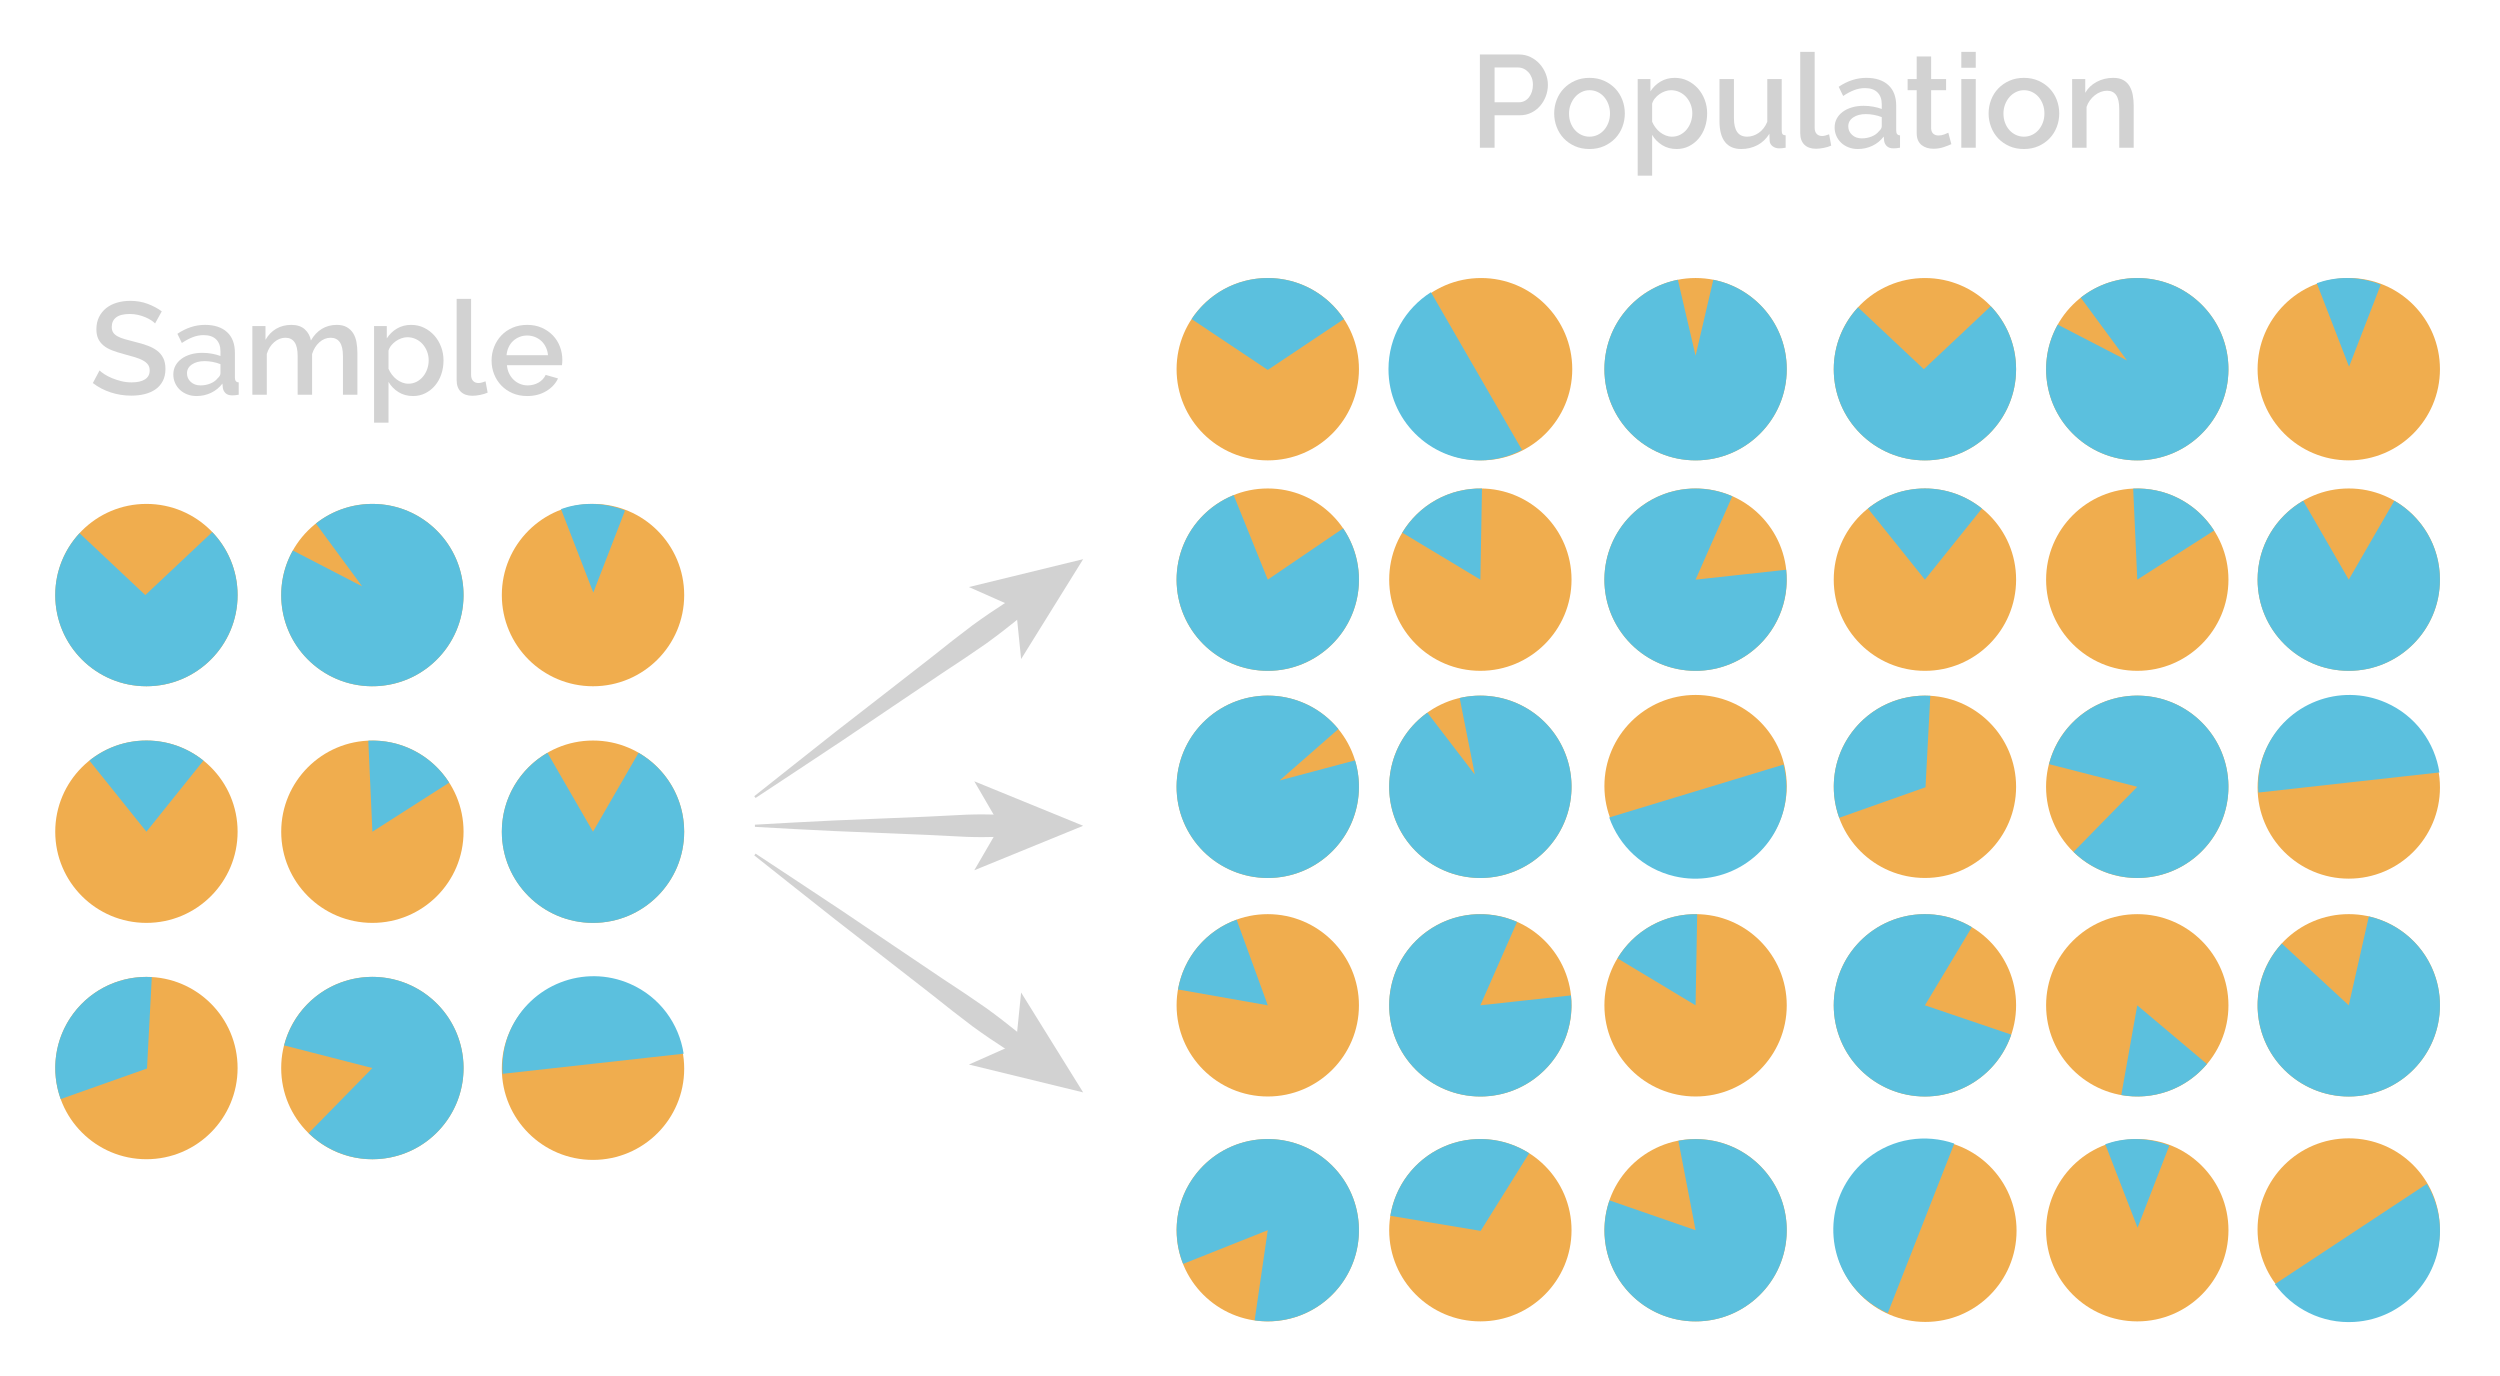 <?xml version="1.0" encoding="utf-8"?>
<!-- Generator: Adobe Illustrator 16.0.4, SVG Export Plug-In . SVG Version: 6.00 Build 0)  -->
<!DOCTYPE svg PUBLIC "-//W3C//DTD SVG 1.1//EN" "http://www.w3.org/Graphics/SVG/1.1/DTD/svg11.dtd">
<svg version="1.1" id="Layer_1" xmlns="http://www.w3.org/2000/svg" xmlns:xlink="http://www.w3.org/1999/xlink" x="0px" y="0px"
	 width="228.5px" height="125.75px" viewBox="0 0 228.5 125.75" enable-background="new 0 0 228.5 125.75" xml:space="preserve">
<g>
	<circle fill="#F0AD4E" cx="54.201" cy="76.018" r="8.333"/>
	<path fill="#5BC0DE" d="M58.364,68.807l-0.062,0.107L54.2,76.018l-4.101-7.104l-0.062-0.107c-2.49,1.441-4.17,4.127-4.17,7.211
		c0,4.604,3.731,8.334,8.333,8.334c4.603,0,8.333-3.73,8.333-8.334C62.534,72.934,60.854,70.248,58.364,68.807z"/>
</g>
<g>
	<circle fill="#F0AD4E" cx="154.976" cy="52.98" r="8.334"/>
	<path fill="#5BC0DE" d="M163.253,52.074l-0.123,0.014l-8.154,0.893l3.304-7.508l0.05-0.113c-2.635-1.156-5.793-0.922-8.281,0.9
		c-3.711,2.723-4.514,7.938-1.793,11.648c2.721,3.712,7.936,4.515,11.648,1.793C162.39,57.877,163.564,54.935,163.253,52.074z"/>
</g>
<g>
	<circle fill="#F0AD4E" cx="34.035" cy="97.621" r="8.334"/>
	<path fill="#5BC0DE" d="M25.97,95.549l0.121,0.031l7.944,2.041l-5.74,5.859l-0.087,0.089c2.057,2.012,5.096,2.907,8.066,2.079
		c4.434-1.237,7.024-5.834,5.788-10.267c-1.236-4.433-5.833-7.024-10.266-5.787C28.825,90.424,26.689,92.764,25.97,95.549z"/>
</g>
<g>
	<circle fill="#F0AD4E" cx="13.383" cy="54.39" r="8.333"/>
	<path fill="#5BC0DE" d="M13.282,54.39l-6.01-5.653c-1.375,1.486-2.223,3.468-2.223,5.653c0,4.603,3.73,8.333,8.333,8.333
		s8.333-3.731,8.333-8.333c0-2.234-0.884-4.259-2.316-5.755L13.282,54.39z"/>
</g>
<g>
	<circle fill="#F0AD4E" cx="154.976" cy="33.744" r="8.333"/>
	<path fill="#5BC0DE" d="M156.596,25.572l-1.62,6.942l-1.62-6.942c-3.826,0.754-6.713,4.125-6.713,8.172
		c0,4.604,3.73,8.334,8.333,8.334s8.333-3.73,8.333-8.334C163.309,29.697,160.422,26.326,156.596,25.572z"/>
</g>
<g>
	<circle fill="#F0AD4E" cx="135.305" cy="91.886" r="8.334"/>
	<path fill="#5BC0DE" d="M143.582,90.979l-0.123,0.014l-8.154,0.893l3.304-7.508l0.05-0.113c-2.635-1.156-5.793-0.922-8.281,0.9
		c-3.711,2.723-4.514,7.938-1.793,11.648c2.721,3.712,7.936,4.515,11.648,1.793C142.719,96.783,143.893,93.841,143.582,90.979z"/>
</g>
<g>
	<circle fill="#F0AD4E" cx="135.305" cy="71.913" r="8.334"/>
	<path fill="#5BC0DE" d="M133.414,63.8l1.384,6.993l-4.336-5.658c-3.176,2.263-4.417,6.524-2.75,10.211
		c1.896,4.195,6.833,6.057,11.026,4.161s6.056-6.832,4.16-11.027C141.23,64.793,137.211,62.911,133.414,63.8z"/>
</g>
<g>
	<circle fill="#F0AD4E" cx="34.035" cy="54.39" r="8.333"/>
	<path fill="#5BC0DE" d="M28.872,47.851l4.228,5.741l-6.332-3.276c-1.911,3.399-1.222,7.784,1.856,10.412
		c3.5,2.989,8.76,2.574,11.749-0.925c2.989-3.5,2.574-8.76-0.926-11.749C36.369,45.424,31.931,45.431,28.872,47.851z"/>
</g>
<g>
	<circle fill="#F0AD4E" cx="135.371" cy="33.745" r="8.333"/>
	<path fill="#5BC0DE" d="M134.897,33.825l-4.109-7.116c-2.33,1.478-3.881,4.073-3.881,7.036c0,4.603,3.73,8.333,8.332,8.333
		c1.398,0,2.713-0.348,3.871-0.957L134.897,33.825z"/>
</g>
<g>
	<circle fill="#F0AD4E" cx="54.201" cy="97.681" r="8.334"/>
	<path fill="#5BC0DE" d="M54.318,97.215l8.166-0.908c-0.418-2.729-2.172-5.189-4.887-6.379c-4.216-1.847-9.13,0.074-10.977,4.289
		c-0.561,1.281-0.77,2.625-0.676,3.93L54.318,97.215z"/>
</g>
<g>
	<circle fill="#F0AD4E" cx="115.874" cy="33.745" r="8.334"/>
	<path fill="#5BC0DE" d="M108.917,29.164l6.957,4.648l6.957-4.648c-1.49-2.259-4.048-3.752-6.957-3.752
		S110.407,26.905,108.917,29.164z"/>
</g>
<g>
	<circle fill="#F0AD4E" cx="13.383" cy="97.62" r="8.333"/>
	<path fill="#5BC0DE" d="M5.549,100.454l7.887-2.793l0.439-8.356c-2.701-0.157-5.428,0.998-7.169,3.33
		C4.965,94.965,4.631,97.908,5.549,100.454z"/>
</g>
<g>
	<circle fill="#F0AD4E" cx="54.201" cy="54.39" r="8.334"/>
	<path fill="#5BC0DE" d="M54.011,46.057c-0.959,0-1.877,0.171-2.736,0.47l0.205,0.529l2.748,7.104l2.746-7.104l0.152-0.392
		C56.164,46.275,55.113,46.057,54.011,46.057z"/>
</g>
<g>
	<circle fill="#F0AD4E" cx="115.874" cy="52.98" r="8.334"/>
	<path fill="#5BC0DE" d="M122.762,48.295l-6.888,4.685l-3.118-7.724c-2.254,0.911-4.093,2.793-4.855,5.301
		c-1.338,4.404,1.147,9.059,5.551,10.396s9.059-1.147,10.396-5.551C124.609,52.895,124.129,50.307,122.762,48.295z"/>
</g>
<g>
	<circle fill="#F0AD4E" cx="13.383" cy="76.018" r="8.334"/>
	<path fill="#5BC0DE" d="M18.592,69.519c-1.426-1.145-3.236-1.834-5.209-1.834s-3.781,0.689-5.209,1.834l5.209,6.499L18.592,69.519z
		"/>
</g>
<g>
	<circle fill="#F0AD4E" cx="34.036" cy="76.019" r="8.333"/>
	<path fill="#5BC0DE" d="M37.873,68.622c-1.348-0.699-2.797-0.986-4.212-0.921l0.006,0.124l0.37,8.194l6.912-4.418l0.104-0.067
		C40.291,70.34,39.221,69.321,37.873,68.622z"/>
</g>
<g>
	<circle fill="#F0AD4E" cx="214.677" cy="52.979" r="8.333"/>
	<path fill="#5BC0DE" d="M218.84,45.769l-0.062,0.107l-4.102,7.104l-4.101-7.104l-0.062-0.107c-2.49,1.441-4.17,4.127-4.17,7.211
		c0,4.604,3.73,8.334,8.333,8.334s8.333-3.73,8.333-8.334C223.01,49.896,221.33,47.21,218.84,45.769z"/>
</g>
<g>
	<circle fill="#F0AD4E" cx="195.345" cy="71.914" r="8.334"/>
	<path fill="#5BC0DE" d="M187.281,69.842l0.12,0.031l7.944,2.041l-5.74,5.859l-0.086,0.089c2.057,2.012,5.096,2.907,8.065,2.079
		c4.434-1.237,7.024-5.834,5.788-10.267s-5.834-7.024-10.267-5.787C190.136,64.717,188,67.057,187.281,69.842z"/>
</g>
<g>
	<circle fill="#F0AD4E" cx="175.938" cy="33.745" r="8.333"/>
	<path fill="#5BC0DE" d="M175.836,33.745l-6.009-5.653c-1.375,1.486-2.223,3.468-2.223,5.653c0,4.603,3.73,8.333,8.333,8.333
		c4.602,0,8.332-3.731,8.332-8.333c0-2.234-0.883-4.259-2.316-5.755L175.836,33.745z"/>
</g>
<g>
	<circle fill="#F0AD4E" cx="195.346" cy="33.745" r="8.334"/>
	<path fill="#5BC0DE" d="M190.183,27.206l4.228,5.741l-6.332-3.276c-1.91,3.399-1.222,7.784,1.856,10.412
		c3.5,2.989,8.761,2.574,11.749-0.925c2.988-3.5,2.574-8.76-0.926-11.749C197.68,24.779,193.241,24.786,190.183,27.206z"/>
</g>
<g>
	<circle fill="#F0AD4E" cx="214.678" cy="71.974" r="8.334"/>
	<path fill="#5BC0DE" d="M214.795,71.508l8.166-0.908c-0.418-2.729-2.172-5.189-4.887-6.379c-4.217-1.847-9.131,0.074-10.978,4.289
		c-0.561,1.281-0.77,2.625-0.677,3.93L214.795,71.508z"/>
</g>
<g>
	<circle fill="#F0AD4E" cx="175.938" cy="71.913" r="8.333"/>
	<path fill="#5BC0DE" d="M168.104,74.747l7.887-2.793l0.439-8.356c-2.701-0.157-5.428,0.998-7.169,3.33
		C167.521,69.258,167.187,72.201,168.104,74.747z"/>
</g>
<g>
	<circle fill="#F0AD4E" cx="154.976" cy="112.441" r="8.334"/>
	<path fill="#5BC0DE" d="M153.404,104.266l0.023,0.122l1.549,8.054l-7.75-2.686l-0.117-0.04c-0.94,2.719-0.451,5.849,1.566,8.18
		c3.013,3.48,8.276,3.858,11.755,0.848c3.479-3.012,3.858-8.276,0.846-11.755C159.257,104.657,156.229,103.725,153.404,104.266z"/>
</g>
<g>
	<circle fill="#F0AD4E" cx="175.979" cy="112.49" r="8.334"/>
	<path fill="#5BC0DE" d="M175.622,112.17l2.999-7.649c-2.608-0.901-5.604-0.495-7.92,1.353c-3.599,2.872-4.188,8.115-1.318,11.712
		c0.873,1.093,1.964,1.903,3.162,2.429L175.622,112.17z"/>
</g>
<g>
	<circle fill="#F0AD4E" cx="135.305" cy="112.441" r="8.333"/>
	<path fill="#5BC0DE" d="M127.079,111.126l8.252,1.377l4.432-7.098c-2.287-1.446-5.232-1.756-7.885-0.559
		C129.227,106.042,127.509,108.455,127.079,111.126z"/>
</g>
<g>
	<circle fill="#F0AD4E" cx="214.677" cy="33.744" r="8.334"/>
	<path fill="#5BC0DE" d="M214.487,25.411c-0.959,0-1.877,0.171-2.736,0.47l0.205,0.529l2.748,7.104l2.746-7.104l0.152-0.392
		C216.64,25.63,215.589,25.411,214.487,25.411z"/>
</g>
<g>
	<circle fill="#F0AD4E" cx="195.347" cy="112.441" r="8.334"/>
	<path fill="#5BC0DE" d="M195.157,104.109c-0.959,0-1.877,0.171-2.736,0.47l0.205,0.529l2.748,7.103l2.746-7.103l0.152-0.392
		C197.31,104.328,196.259,104.109,195.157,104.109z"/>
</g>
<g>
	<circle fill="#F0AD4E" cx="175.938" cy="52.98" r="8.334"/>
	<path fill="#5BC0DE" d="M181.147,46.481c-1.426-1.145-3.236-1.834-5.209-1.834c-1.973,0-3.782,0.689-5.209,1.834l5.209,6.499
		L181.147,46.481z"/>
</g>
<g>
	<circle fill="#F0AD4E" cx="195.347" cy="52.98" r="8.333"/>
	<path fill="#5BC0DE" d="M199.184,45.583c-1.348-0.699-2.798-0.986-4.213-0.921l0.006,0.124l0.37,8.194l6.911-4.418l0.105-0.067
		C201.602,47.302,200.531,46.283,199.184,45.583z"/>
</g>
<g>
	<circle fill="#F0AD4E" cx="115.873" cy="112.442" r="8.334"/>
	<path fill="#5BC0DE" d="M108.138,115.522l0.115-0.046l7.62-3.035l-1.182,8.117l-0.017,0.123c2.847,0.412,5.83-0.656,7.741-3.076
		c2.852-3.613,2.234-8.854-1.377-11.705c-3.612-2.851-8.854-2.234-11.705,1.378C107.422,109.7,107.077,112.849,108.138,115.522z"/>
</g>
<g>
	<circle fill="#F0AD4E" cx="115.874" cy="71.914" r="8.334"/>
	<path fill="#5BC0DE" d="M123.848,69.497l-6.889,1.837l5.364-4.697c-2.466-3.021-6.799-3.981-10.371-2.077
		c-4.061,2.166-5.598,7.214-3.432,11.275c2.166,4.061,7.214,5.597,11.275,3.432C123.367,77.362,124.983,73.229,123.848,69.497z"/>
</g>
<g>
	<circle fill="#F0AD4E" cx="115.874" cy="91.886" r="8.333"/>
	<path fill="#5BC0DE" d="M109.491,86.528c-0.976,1.163-1.573,2.516-1.817,3.911l0.123,0.021l8.078,1.426l-2.805-7.708l-0.042-0.118
		C111.696,84.543,110.468,85.366,109.491,86.528z"/>
</g>
<g>
	<circle fill="#F0AD4E" cx="135.305" cy="52.98" r="8.333"/>
	<path fill="#5BC0DE" d="M131.269,45.69c-1.328,0.735-2.37,1.784-3.099,2.999l0.106,0.063l7.029,4.228l0.146-8.201l0.002-0.125
		C134.038,44.628,132.597,44.955,131.269,45.69z"/>
</g>
<g>
	<circle fill="#F0AD4E" cx="214.676" cy="91.886" r="8.334"/>
	<path fill="#5BC0DE" d="M216.51,83.764l-0.027,0.121l-1.807,8.001l-6.025-5.566l-0.091-0.083c-1.95,2.116-2.756,5.179-1.841,8.124
		c1.368,4.395,6.038,6.849,10.433,5.483s6.849-6.037,5.482-10.433C221.718,86.467,219.316,84.4,216.51,83.764z"/>
</g>
<g>
	<circle fill="#F0AD4E" cx="175.938" cy="91.886" r="8.333"/>
	<path fill="#5BC0DE" d="M183.826,94.564l-7.888-2.678l4.288-7.141c-2.084-1.25-4.694-1.585-7.155-0.684
		c-4.322,1.584-6.541,6.371-4.958,10.692c1.583,4.321,6.371,6.541,10.692,4.958C181.267,98.809,183.043,96.867,183.826,94.564z"/>
</g>
<g>
	<circle fill="#F0AD4E" cx="195.347" cy="91.887" r="8.333"/>
	<path fill="#5BC0DE" d="M198.181,99.723c1.428-0.517,2.622-1.388,3.533-2.472l-0.095-0.08l-6.273-5.284l-1.439,8.075l-0.021,0.123
		C195.278,100.333,196.754,100.239,198.181,99.723z"/>
</g>
<g>
	<circle fill="#F0AD4E" cx="154.976" cy="71.851" r="8.333"/>
	<path fill="#5BC0DE" d="M154.947,72.33l-7.863,2.387c0.91,2.604,3.085,4.704,5.972,5.376c4.482,1.044,8.963-1.742,10.007-6.224
		c0.317-1.362,0.277-2.721-0.053-3.987L154.947,72.33z"/>
</g>
<g>
	<circle fill="#F0AD4E" cx="214.673" cy="112.377" r="8.333"/>
	<path fill="#5BC0DE" d="M214.781,112.845l-6.858,4.526c1.613,2.238,4.297,3.631,7.255,3.454c4.595-0.274,8.096-4.221,7.821-8.814
		c-0.084-1.396-0.509-2.688-1.186-3.807L214.781,112.845z"/>
</g>
<g>
	<circle fill="#F0AD4E" cx="154.976" cy="91.886" r="8.333"/>
	<path fill="#5BC0DE" d="M150.939,84.596c-1.328,0.735-2.37,1.784-3.099,2.999l0.106,0.063l7.029,4.228l0.146-8.201l0.002-0.125
		C153.709,83.535,152.268,83.861,150.939,84.596z"/>
</g>
<g>
	<path fill="#D2D2D2" d="M14.174,29.562c-0.08-0.088-0.196-0.182-0.348-0.282s-0.33-0.194-0.534-0.282
		c-0.204-0.088-0.428-0.16-0.672-0.216s-0.494-0.084-0.75-0.084c-0.568,0-0.986,0.104-1.254,0.312s-0.402,0.496-0.402,0.864
		c0,0.208,0.042,0.378,0.126,0.51c0.084,0.132,0.214,0.248,0.39,0.348c0.176,0.1,0.396,0.188,0.66,0.264
		c0.264,0.076,0.572,0.158,0.924,0.246c0.432,0.104,0.822,0.22,1.17,0.348s0.642,0.284,0.882,0.468
		c0.24,0.184,0.426,0.41,0.558,0.678s0.198,0.594,0.198,0.978c0,0.432-0.083,0.804-0.246,1.116
		c-0.164,0.312-0.388,0.566-0.672,0.762c-0.284,0.196-0.614,0.34-0.99,0.432c-0.376,0.092-0.78,0.138-1.212,0.138
		c-0.648,0-1.274-0.098-1.878-0.294c-0.604-0.196-1.15-0.482-1.638-0.858l0.612-1.152c0.104,0.104,0.254,0.22,0.45,0.348
		c0.196,0.128,0.424,0.246,0.684,0.354c0.26,0.108,0.542,0.2,0.846,0.276c0.304,0.076,0.62,0.114,0.948,0.114
		c0.528,0,0.936-0.092,1.224-0.276c0.288-0.184,0.432-0.456,0.432-0.816c0-0.216-0.054-0.396-0.162-0.54
		c-0.108-0.144-0.262-0.27-0.462-0.378c-0.2-0.108-0.444-0.206-0.732-0.294c-0.288-0.088-0.616-0.18-0.984-0.276
		c-0.424-0.112-0.794-0.23-1.11-0.354c-0.316-0.124-0.578-0.274-0.786-0.45c-0.208-0.176-0.366-0.382-0.474-0.618
		S8.81,30.426,8.81,30.09c0-0.416,0.08-0.786,0.24-1.11c0.16-0.324,0.378-0.596,0.654-0.816c0.276-0.22,0.602-0.386,0.978-0.498
		c0.376-0.112,0.784-0.168,1.224-0.168c0.576,0,1.108,0.092,1.596,0.276c0.488,0.184,0.916,0.412,1.284,0.684L14.174,29.562z"/>
	<path fill="#D2D2D2" d="M17.966,36.198c-0.304,0-0.586-0.05-0.846-0.15c-0.26-0.1-0.484-0.238-0.672-0.414
		c-0.188-0.176-0.336-0.384-0.444-0.624c-0.108-0.24-0.162-0.5-0.162-0.78c0-0.296,0.064-0.564,0.192-0.804
		c0.128-0.24,0.31-0.448,0.546-0.624c0.236-0.176,0.516-0.312,0.84-0.408c0.324-0.096,0.682-0.144,1.074-0.144
		c0.296,0,0.588,0.026,0.876,0.078c0.288,0.052,0.548,0.122,0.78,0.21v-0.432c0-0.464-0.132-0.826-0.396-1.086
		c-0.264-0.26-0.644-0.39-1.14-0.39c-0.336,0-0.666,0.062-0.99,0.186c-0.324,0.125-0.658,0.302-1.002,0.534l-0.408-0.84
		c0.808-0.544,1.648-0.816,2.52-0.816c0.864,0,1.536,0.22,2.016,0.66s0.72,1.072,0.72,1.896v2.268c0,0.28,0.116,0.424,0.348,0.432
		v1.128c-0.128,0.024-0.238,0.04-0.33,0.048s-0.182,0.012-0.27,0.012c-0.256,0-0.454-0.064-0.594-0.192
		c-0.14-0.128-0.226-0.292-0.258-0.492l-0.036-0.396c-0.28,0.368-0.626,0.65-1.038,0.846C18.88,36.1,18.438,36.198,17.966,36.198z
		 M18.326,35.226c0.32,0,0.622-0.058,0.906-0.174c0.284-0.116,0.506-0.278,0.666-0.486c0.168-0.144,0.252-0.296,0.252-0.456v-0.828
		c-0.224-0.088-0.462-0.156-0.714-0.204s-0.498-0.072-0.738-0.072c-0.472,0-0.858,0.102-1.158,0.306
		c-0.3,0.204-0.45,0.474-0.45,0.81c0,0.312,0.116,0.574,0.348,0.786C17.67,35.12,17.966,35.226,18.326,35.226z"/>
	<path fill="#D2D2D2" d="M32.666,36.078h-1.32v-3.516c0-0.584-0.096-1.012-0.288-1.284c-0.192-0.272-0.472-0.408-0.84-0.408
		c-0.376,0-0.718,0.138-1.026,0.414s-0.53,0.634-0.666,1.074v3.72h-1.32v-3.516c0-0.592-0.096-1.022-0.288-1.29
		c-0.192-0.268-0.468-0.402-0.828-0.402c-0.376,0-0.72,0.136-1.032,0.408s-0.536,0.628-0.672,1.068v3.732h-1.32v-6.276h1.2v1.26
		c0.248-0.44,0.574-0.778,0.978-1.014c0.404-0.236,0.866-0.354,1.386-0.354s0.93,0.136,1.23,0.408c0.3,0.272,0.486,0.612,0.558,1.02
		c0.264-0.464,0.596-0.818,0.996-1.062c0.4-0.244,0.856-0.366,1.368-0.366c0.368,0,0.674,0.07,0.918,0.21
		c0.244,0.14,0.438,0.326,0.582,0.558c0.144,0.232,0.244,0.502,0.3,0.81c0.056,0.308,0.084,0.634,0.084,0.978V36.078z"/>
	<path fill="#D2D2D2" d="M37.753,36.198c-0.504,0-0.948-0.12-1.332-0.36c-0.384-0.24-0.688-0.552-0.912-0.936v3.732h-1.32v-8.832
		h1.164v1.128c0.24-0.376,0.55-0.676,0.93-0.9c0.38-0.224,0.81-0.336,1.29-0.336c0.432,0,0.828,0.088,1.188,0.264
		c0.36,0.176,0.672,0.412,0.936,0.708c0.264,0.296,0.47,0.64,0.618,1.032s0.222,0.804,0.222,1.236c0,0.456-0.068,0.882-0.204,1.278
		c-0.136,0.396-0.328,0.74-0.576,1.032s-0.542,0.524-0.882,0.696C38.535,36.112,38.162,36.198,37.753,36.198z M37.321,35.07
		c0.28,0,0.534-0.06,0.762-0.18s0.424-0.28,0.588-0.48c0.164-0.2,0.29-0.428,0.378-0.684c0.088-0.256,0.132-0.52,0.132-0.792
		c0-0.288-0.05-0.56-0.15-0.816s-0.236-0.48-0.408-0.672c-0.172-0.192-0.378-0.344-0.618-0.456c-0.24-0.112-0.5-0.168-0.78-0.168
		c-0.168,0-0.344,0.032-0.528,0.096c-0.184,0.064-0.356,0.152-0.516,0.264c-0.16,0.112-0.3,0.242-0.42,0.39
		c-0.12,0.148-0.204,0.31-0.252,0.486v1.644c0.08,0.192,0.184,0.372,0.312,0.54s0.27,0.312,0.426,0.432
		c0.156,0.12,0.326,0.216,0.51,0.288C36.941,35.034,37.129,35.07,37.321,35.07z"/>
	<path fill="#D2D2D2" d="M41.738,27.318h1.32v6.948c0,0.232,0.06,0.414,0.18,0.546c0.12,0.132,0.288,0.198,0.504,0.198
		c0.088,0,0.19-0.016,0.306-0.048c0.116-0.032,0.226-0.068,0.33-0.108l0.192,1.032c-0.192,0.088-0.42,0.158-0.684,0.21
		c-0.264,0.052-0.5,0.078-0.708,0.078c-0.456,0-0.81-0.124-1.062-0.372s-0.378-0.6-0.378-1.056V27.318z"/>
	<path fill="#D2D2D2" d="M48.182,36.198c-0.488,0-0.932-0.086-1.332-0.258c-0.4-0.172-0.742-0.406-1.026-0.702
		c-0.284-0.296-0.504-0.64-0.66-1.032c-0.156-0.392-0.234-0.808-0.234-1.248s0.078-0.858,0.234-1.254
		c0.156-0.396,0.376-0.744,0.66-1.044c0.284-0.3,0.626-0.536,1.026-0.708c0.4-0.172,0.848-0.258,1.344-0.258
		c0.488,0,0.93,0.088,1.326,0.264c0.396,0.176,0.734,0.41,1.014,0.702c0.28,0.292,0.494,0.632,0.642,1.02s0.222,0.794,0.222,1.218
		c0,0.096-0.004,0.186-0.012,0.27s-0.016,0.154-0.024,0.21h-5.028c0.024,0.28,0.09,0.532,0.198,0.756
		c0.108,0.224,0.248,0.418,0.42,0.582c0.172,0.164,0.368,0.29,0.588,0.378c0.22,0.088,0.45,0.132,0.69,0.132
		c0.176,0,0.35-0.022,0.522-0.066c0.172-0.044,0.33-0.108,0.474-0.192s0.271-0.186,0.384-0.306c0.112-0.12,0.2-0.252,0.264-0.396
		l1.128,0.324c-0.216,0.472-0.574,0.858-1.074,1.158C49.427,36.048,48.845,36.198,48.182,36.198z M50.089,32.466
		c-0.024-0.264-0.09-0.508-0.198-0.732c-0.108-0.224-0.246-0.414-0.414-0.57c-0.168-0.156-0.364-0.278-0.588-0.366
		c-0.224-0.088-0.46-0.132-0.708-0.132c-0.249,0-0.482,0.044-0.702,0.132c-0.22,0.088-0.414,0.21-0.582,0.366
		c-0.168,0.156-0.304,0.346-0.408,0.57c-0.104,0.224-0.168,0.468-0.192,0.732H50.089z"/>
</g>
<g>
	<path fill="#D2D2D2" d="M135.261,13.5V4.98h3.576c0.384,0,0.738,0.08,1.062,0.24c0.324,0.16,0.602,0.37,0.834,0.63
		c0.232,0.26,0.414,0.556,0.546,0.888c0.132,0.332,0.198,0.67,0.198,1.014c0,0.36-0.062,0.706-0.186,1.038
		c-0.125,0.332-0.298,0.628-0.522,0.888c-0.224,0.26-0.494,0.468-0.81,0.624c-0.316,0.156-0.666,0.234-1.05,0.234h-2.304V13.5
		H135.261z M136.605,9.348h2.22c0.192,0,0.366-0.04,0.522-0.12c0.156-0.08,0.29-0.192,0.402-0.336
		c0.112-0.144,0.2-0.312,0.264-0.504c0.064-0.192,0.096-0.404,0.096-0.636c0-0.24-0.036-0.456-0.108-0.648
		c-0.072-0.192-0.172-0.358-0.3-0.498c-0.128-0.14-0.274-0.248-0.438-0.324c-0.164-0.076-0.334-0.114-0.51-0.114h-2.148V9.348z"/>
	<path fill="#D2D2D2" d="M145.281,13.62c-0.496,0-0.942-0.088-1.338-0.264s-0.734-0.412-1.014-0.708
		c-0.28-0.296-0.496-0.642-0.648-1.038s-0.228-0.81-0.228-1.242c0-0.432,0.076-0.846,0.228-1.242s0.37-0.742,0.654-1.038
		c0.284-0.296,0.624-0.532,1.02-0.708c0.396-0.176,0.838-0.264,1.326-0.264c0.488,0,0.93,0.088,1.326,0.264
		c0.396,0.176,0.736,0.412,1.02,0.708c0.284,0.296,0.502,0.642,0.654,1.038s0.228,0.81,0.228,1.242c0,0.432-0.076,0.846-0.228,1.242
		s-0.37,0.742-0.654,1.038c-0.284,0.296-0.624,0.532-1.02,0.708S145.769,13.62,145.281,13.62z M143.409,10.38
		c0,0.304,0.048,0.584,0.144,0.84c0.096,0.256,0.228,0.478,0.396,0.666c0.168,0.188,0.366,0.336,0.594,0.444
		s0.474,0.162,0.738,0.162c0.264,0,0.51-0.054,0.738-0.162s0.426-0.258,0.594-0.45s0.3-0.416,0.396-0.672
		c0.096-0.256,0.144-0.536,0.144-0.84c0-0.296-0.048-0.574-0.144-0.834c-0.096-0.26-0.228-0.486-0.396-0.678
		s-0.366-0.342-0.594-0.45c-0.228-0.108-0.474-0.162-0.738-0.162c-0.256,0-0.498,0.056-0.726,0.168
		c-0.228,0.112-0.426,0.264-0.594,0.456c-0.168,0.192-0.302,0.418-0.402,0.678C143.459,9.806,143.409,10.084,143.409,10.38z"/>
	<path fill="#D2D2D2" d="M153.249,13.62c-0.504,0-0.948-0.12-1.332-0.36c-0.384-0.24-0.688-0.552-0.912-0.936v3.732h-1.32V7.224
		h1.164v1.128c0.24-0.376,0.55-0.676,0.93-0.9c0.38-0.224,0.81-0.336,1.29-0.336c0.432,0,0.828,0.088,1.188,0.264
		c0.36,0.176,0.672,0.412,0.936,0.708c0.264,0.296,0.47,0.64,0.618,1.032s0.222,0.804,0.222,1.236c0,0.456-0.068,0.882-0.204,1.278
		c-0.136,0.396-0.328,0.74-0.576,1.032s-0.542,0.524-0.882,0.696C154.03,13.534,153.657,13.62,153.249,13.62z M152.816,12.492
		c0.28,0,0.534-0.06,0.762-0.18s0.424-0.28,0.588-0.48c0.164-0.2,0.29-0.428,0.378-0.684c0.088-0.256,0.132-0.52,0.132-0.792
		c0-0.288-0.05-0.56-0.15-0.816s-0.236-0.48-0.408-0.672c-0.172-0.192-0.378-0.344-0.618-0.456c-0.24-0.112-0.5-0.168-0.78-0.168
		c-0.168,0-0.344,0.032-0.528,0.096c-0.184,0.064-0.356,0.152-0.516,0.264c-0.16,0.112-0.3,0.242-0.42,0.39
		c-0.12,0.148-0.204,0.31-0.252,0.486v1.644c0.08,0.192,0.184,0.372,0.312,0.54s0.27,0.312,0.426,0.432
		c0.156,0.12,0.326,0.216,0.51,0.288C152.437,12.456,152.625,12.492,152.816,12.492z"/>
	<path fill="#D2D2D2" d="M159.153,13.62c-0.656,0-1.152-0.214-1.488-0.642c-0.336-0.428-0.504-1.066-0.504-1.914v-3.84h1.32V10.8
		c0,1.128,0.4,1.692,1.2,1.692c0.376,0,0.732-0.116,1.068-0.348s0.596-0.568,0.78-1.008V7.224h1.32v4.716
		c0,0.152,0.026,0.26,0.078,0.324c0.052,0.064,0.146,0.1,0.282,0.108V13.5c-0.136,0.024-0.248,0.04-0.336,0.048
		s-0.172,0.012-0.252,0.012c-0.24,0-0.444-0.066-0.612-0.198c-0.168-0.132-0.256-0.302-0.264-0.51l-0.024-0.624
		c-0.28,0.456-0.644,0.802-1.092,1.038C160.181,13.502,159.688,13.62,159.153,13.62z"/>
	<path fill="#D2D2D2" d="M164.541,4.74h1.32v6.948c0,0.232,0.06,0.414,0.18,0.546c0.12,0.132,0.288,0.198,0.504,0.198
		c0.088,0,0.19-0.016,0.306-0.048c0.116-0.032,0.226-0.068,0.33-0.108l0.192,1.032c-0.192,0.088-0.42,0.158-0.684,0.21
		c-0.264,0.052-0.5,0.078-0.708,0.078c-0.456,0-0.81-0.124-1.062-0.372s-0.378-0.6-0.378-1.056V4.74z"/>
	<path fill="#D2D2D2" d="M169.809,13.62c-0.304,0-0.586-0.05-0.846-0.15c-0.26-0.1-0.484-0.238-0.672-0.414
		c-0.188-0.176-0.336-0.384-0.444-0.624c-0.108-0.24-0.162-0.5-0.162-0.78c0-0.296,0.064-0.564,0.192-0.804
		c0.128-0.24,0.31-0.448,0.546-0.624c0.236-0.176,0.516-0.312,0.84-0.408c0.324-0.096,0.682-0.144,1.074-0.144
		c0.296,0,0.588,0.026,0.876,0.078c0.288,0.052,0.548,0.122,0.78,0.21V9.528c0-0.464-0.132-0.826-0.396-1.086
		c-0.264-0.26-0.644-0.39-1.14-0.39c-0.336,0-0.666,0.062-0.99,0.186c-0.324,0.125-0.658,0.302-1.002,0.534l-0.408-0.84
		c0.808-0.544,1.648-0.816,2.52-0.816c0.864,0,1.536,0.22,2.016,0.66s0.72,1.072,0.72,1.896v2.268c0,0.28,0.116,0.424,0.348,0.432
		V13.5c-0.128,0.024-0.238,0.04-0.33,0.048s-0.182,0.012-0.27,0.012c-0.256,0-0.454-0.064-0.594-0.192
		c-0.14-0.128-0.226-0.292-0.258-0.492l-0.036-0.396c-0.28,0.368-0.626,0.65-1.038,0.846
		C170.723,13.522,170.281,13.62,169.809,13.62z M170.168,12.648c0.32,0,0.622-0.058,0.906-0.174
		c0.284-0.116,0.506-0.278,0.666-0.486c0.168-0.144,0.252-0.296,0.252-0.456v-0.828c-0.224-0.088-0.462-0.156-0.714-0.204
		s-0.498-0.072-0.738-0.072c-0.472,0-0.858,0.102-1.158,0.306c-0.3,0.204-0.45,0.474-0.45,0.81c0,0.312,0.116,0.574,0.348,0.786
		C169.513,12.542,169.809,12.648,170.168,12.648z"/>
	<path fill="#D2D2D2" d="M178.353,13.176c-0.168,0.08-0.4,0.17-0.696,0.27c-0.296,0.1-0.612,0.15-0.948,0.15
		c-0.208,0-0.404-0.028-0.588-0.084c-0.184-0.056-0.346-0.14-0.486-0.252c-0.14-0.112-0.25-0.258-0.33-0.438
		c-0.08-0.18-0.12-0.397-0.12-0.654V8.244h-0.828v-1.02h0.828V5.16h1.32v2.064h1.368v1.02h-1.368v3.504
		c0.016,0.224,0.086,0.386,0.21,0.486c0.124,0.1,0.278,0.15,0.462,0.15s0.36-0.032,0.528-0.096c0.168-0.064,0.292-0.116,0.372-0.156
		L178.353,13.176z"/>
	<path fill="#D2D2D2" d="M179.264,6.192V4.74h1.32v1.452H179.264z M179.264,13.5V7.224h1.32V13.5H179.264z"/>
	<path fill="#D2D2D2" d="M184.988,13.62c-0.496,0-0.942-0.088-1.338-0.264c-0.396-0.176-0.734-0.412-1.015-0.708
		c-0.28-0.296-0.496-0.642-0.648-1.038s-0.228-0.81-0.228-1.242c0-0.432,0.076-0.846,0.228-1.242s0.37-0.742,0.654-1.038
		c0.284-0.296,0.624-0.532,1.02-0.708c0.396-0.176,0.838-0.264,1.326-0.264s0.93,0.088,1.326,0.264
		c0.396,0.176,0.735,0.412,1.02,0.708c0.283,0.296,0.502,0.642,0.654,1.038c0.151,0.396,0.228,0.81,0.228,1.242
		c0,0.432-0.076,0.846-0.228,1.242c-0.152,0.396-0.371,0.742-0.654,1.038c-0.284,0.296-0.624,0.532-1.02,0.708
		C185.918,13.532,185.477,13.62,184.988,13.62z M183.116,10.38c0,0.304,0.048,0.584,0.144,0.84c0.096,0.256,0.229,0.478,0.396,0.666
		s0.365,0.336,0.594,0.444s0.475,0.162,0.738,0.162s0.51-0.054,0.738-0.162c0.228-0.108,0.426-0.258,0.594-0.45
		s0.3-0.416,0.396-0.672c0.097-0.256,0.144-0.536,0.144-0.84c0-0.296-0.047-0.574-0.144-0.834c-0.096-0.26-0.228-0.486-0.396-0.678
		s-0.366-0.342-0.594-0.45c-0.229-0.108-0.475-0.162-0.738-0.162c-0.256,0-0.498,0.056-0.727,0.168
		c-0.228,0.112-0.426,0.264-0.594,0.456c-0.168,0.192-0.303,0.418-0.402,0.678C183.166,9.806,183.116,10.084,183.116,10.38z"/>
	<path fill="#D2D2D2" d="M195.02,13.5H193.7V9.984c0-0.592-0.095-1.022-0.282-1.29c-0.188-0.268-0.466-0.402-0.834-0.402
		c-0.191,0-0.384,0.036-0.576,0.108c-0.191,0.072-0.371,0.174-0.539,0.306s-0.318,0.288-0.451,0.468
		c-0.131,0.18-0.233,0.378-0.306,0.594V13.5h-1.319V7.224h1.199v1.26c0.24-0.424,0.588-0.758,1.045-1.002
		c0.455-0.244,0.959-0.366,1.512-0.366c0.375,0,0.684,0.068,0.924,0.204c0.24,0.136,0.43,0.322,0.57,0.558
		c0.139,0.236,0.237,0.508,0.293,0.816c0.057,0.308,0.084,0.634,0.084,0.978V13.5z"/>
</g>
<g>
	<g>
		<path fill="#D2D2D2" d="M68.941,72.771c0,0,1.47-1.166,3.675-2.914c2.198-1.759,5.152-4.071,8.123-6.361
			c1.48-1.152,2.96-2.304,4.348-3.383c1.375-1.097,2.664-2.114,3.791-2.955c1.136-0.828,2.112-1.478,2.802-1.923
			c0.688-0.448,1.081-0.704,1.081-0.704l1.045,1.442c0,0-0.365,0.294-1.005,0.809c-0.638,0.517-1.56,1.241-2.7,2.064
			c-1.15,0.809-2.517,1.717-3.987,2.683c-1.458,0.982-3.014,2.031-4.569,3.079c-3.1,2.111-6.217,4.199-8.572,5.74
			c-2.348,1.552-3.913,2.586-3.913,2.586L68.941,72.771z"/>
		<g>
			<polygon fill="#D2D2D2" points="99,51.108 93.33,60.238 92.856,55.561 88.559,53.656 			"/>
		</g>
	</g>
</g>
<g>
	<g>
		<path fill="#D2D2D2" d="M69.059,78.021c0,0,1.565,1.035,3.913,2.586c2.355,1.541,5.472,3.628,8.572,5.74
			c1.555,1.048,3.111,2.096,4.569,3.079c1.47,0.966,2.837,1.874,3.987,2.683c1.141,0.823,2.062,1.547,2.7,2.064
			c0.64,0.515,1.005,0.809,1.005,0.809l-1.045,1.442c0,0-0.393-0.256-1.081-0.704c-0.69-0.445-1.666-1.096-2.802-1.923
			c-1.126-0.841-2.415-1.858-3.791-2.955c-1.388-1.08-2.868-2.231-4.348-3.383c-2.971-2.29-5.925-4.602-8.123-6.361
			c-2.205-1.748-3.675-2.914-3.675-2.914L69.059,78.021z"/>
		<g>
			<polygon fill="#D2D2D2" points="99,99.846 88.559,97.299 92.856,95.393 93.33,90.716 			"/>
		</g>
	</g>
</g>
<g>
	<g>
		<path fill="#D2D2D2" d="M69,75.376c0,0,1.434-0.08,3.584-0.2c2.15-0.118,5.018-0.255,7.885-0.359
			c1.434-0.059,2.867-0.118,4.211-0.173c1.344-0.067,2.599-0.129,3.674-0.183c2.151-0.074,3.584,0.041,3.584,0.041v1.947
			c0,0-1.434,0.115-3.584,0.041c-1.075-0.054-2.33-0.116-3.674-0.183c-1.344-0.055-2.778-0.114-4.211-0.173
			c-2.867-0.104-5.735-0.241-7.885-0.359c-2.151-0.12-3.584-0.2-3.584-0.2V75.376z"/>
		<g>
			<polygon fill="#D2D2D2" points="99,75.477 89.051,79.542 91.412,75.477 89.051,71.412 			"/>
		</g>
	</g>
</g>
<g>
</g>
<g>
</g>
<g>
</g>
<g>
</g>
<g>
</g>
<g>
</g>
<g>
</g>
</svg>
